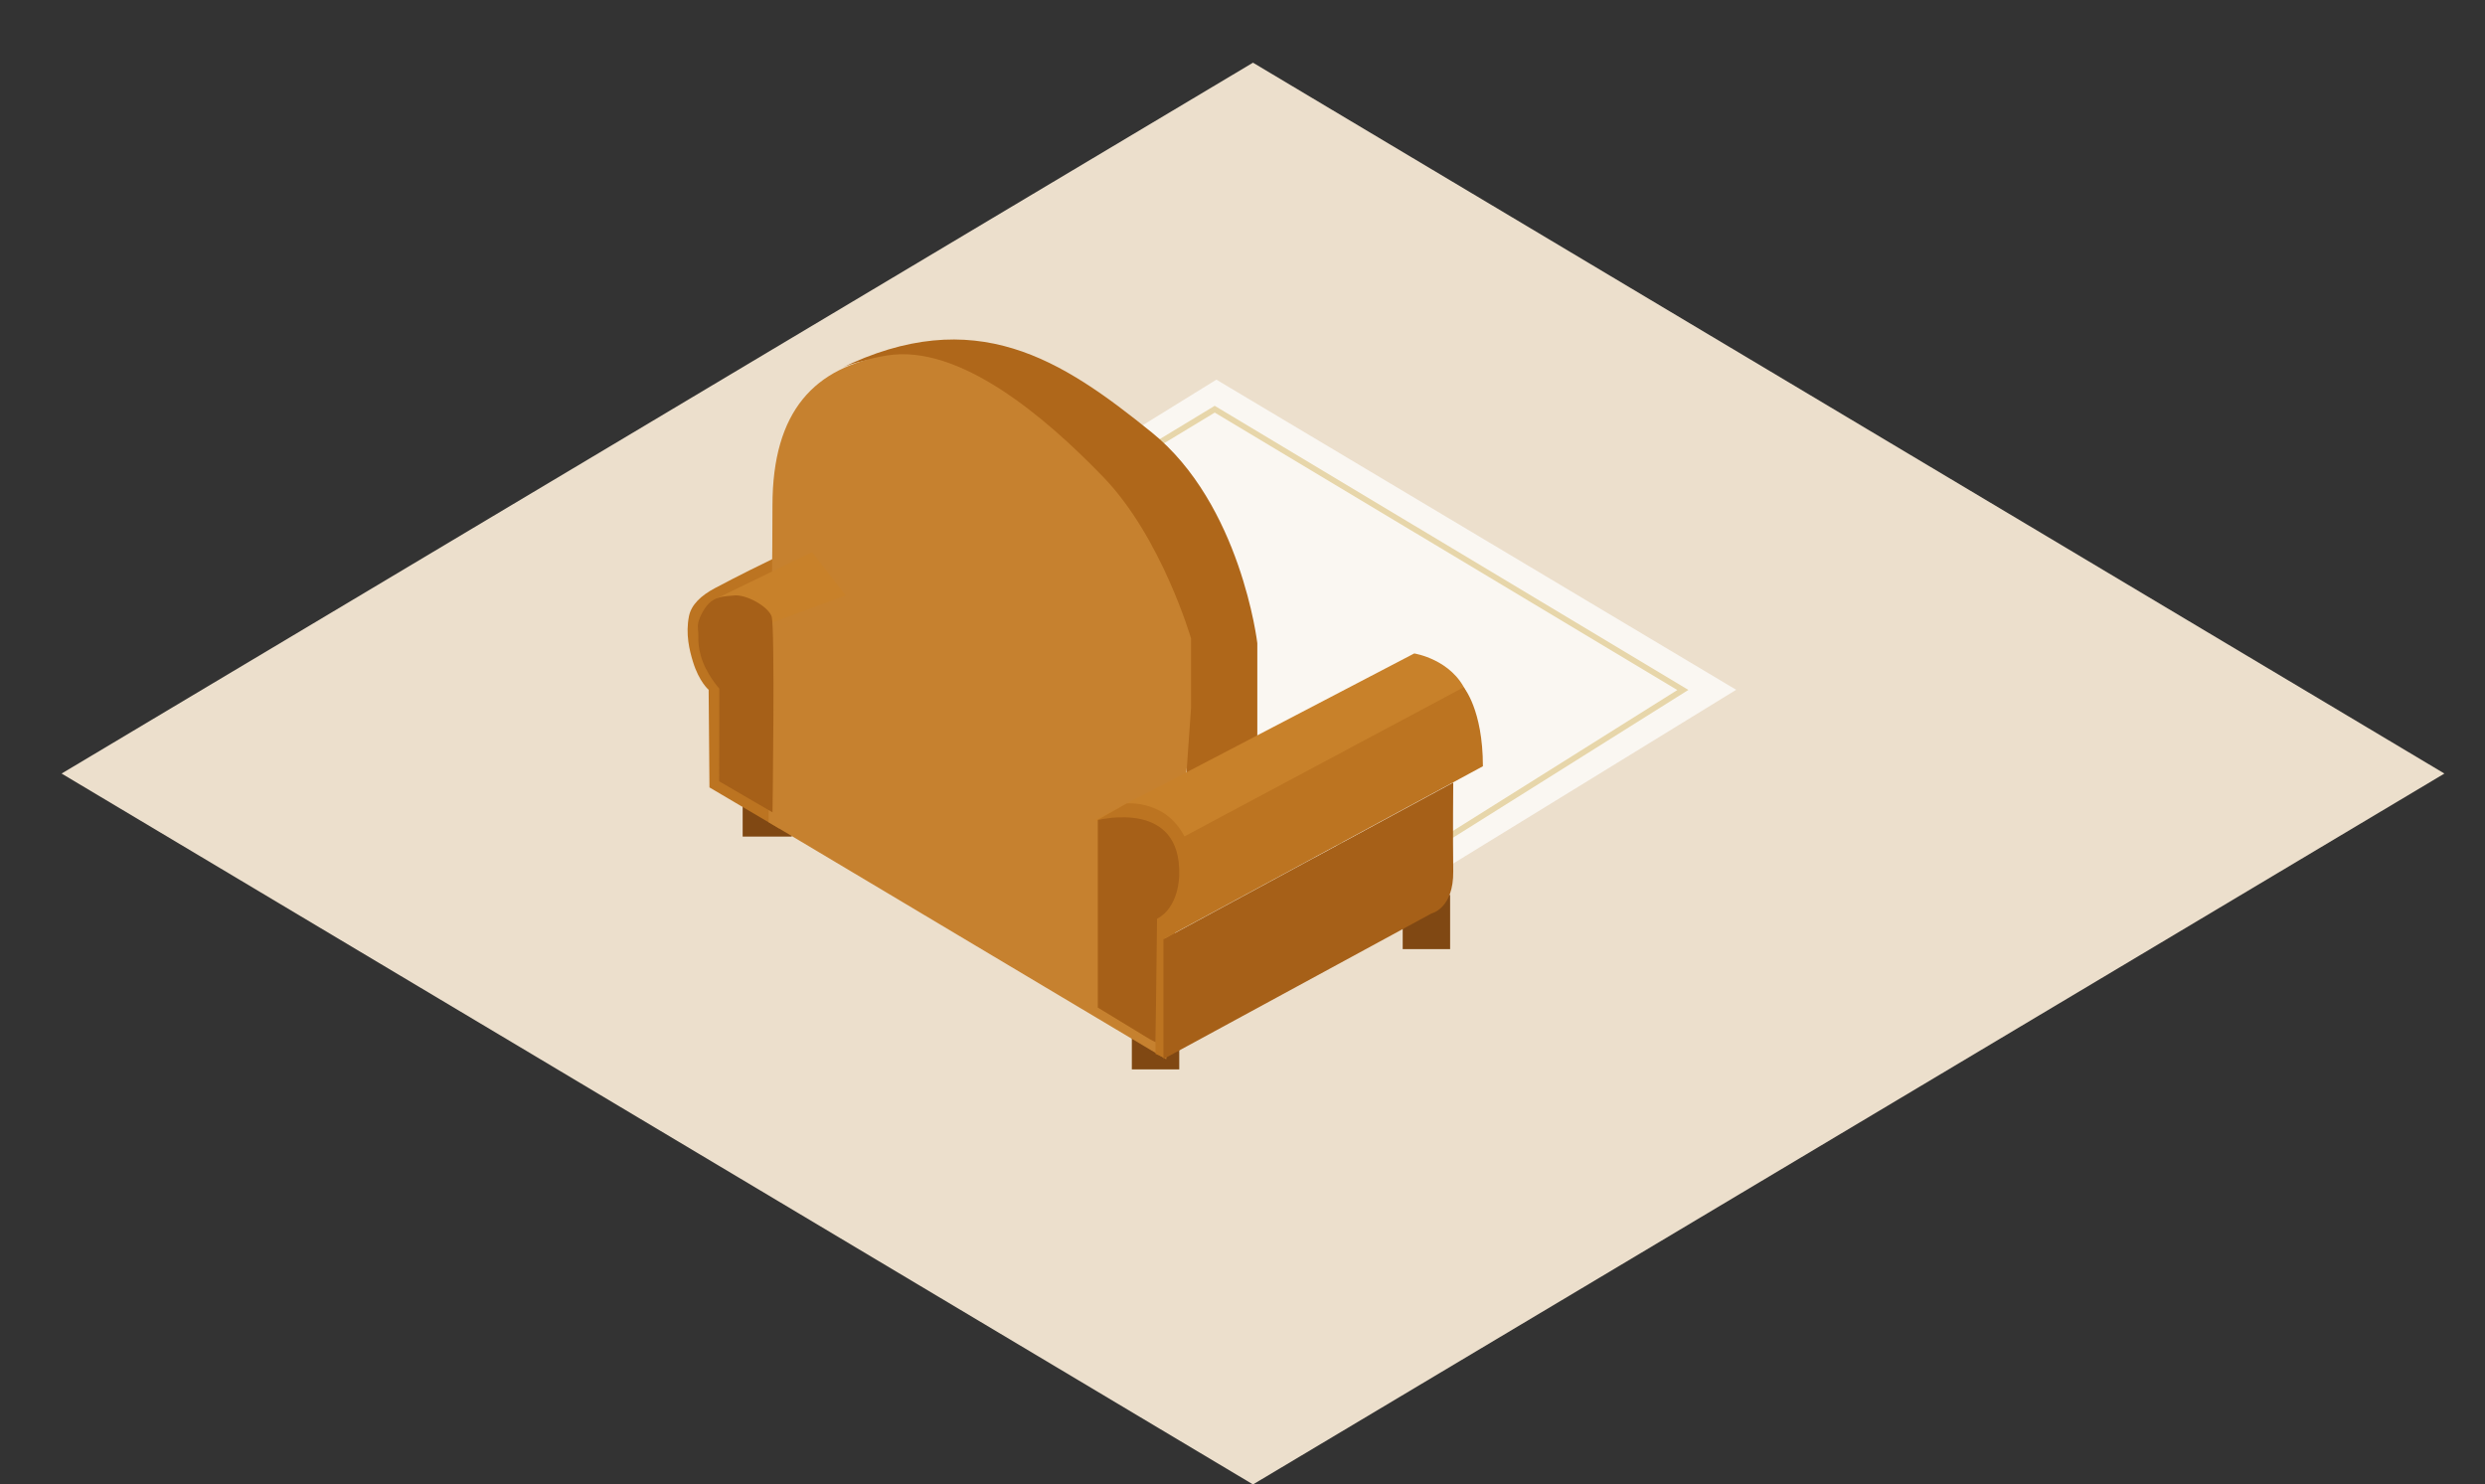 <?xml version="1.0" encoding="UTF-8" standalone="no"?>
<!-- Generator: Adobe Illustrator 16.0.0, SVG Export Plug-In . SVG Version: 6.00 Build 0)  -->

<svg
   xmlns:dc="http://purl.org/dc/elements/1.1/"
   xmlns:cc="http://creativecommons.org/ns#"
   xmlns:rdf="http://www.w3.org/1999/02/22-rdf-syntax-ns#"
   xmlns:svg="http://www.w3.org/2000/svg"
   xmlns="http://www.w3.org/2000/svg"
   xmlns:sodipodi="http://sodipodi.sourceforge.net/DTD/sodipodi-0.dtd"
   xmlns:inkscape="http://www.inkscape.org/namespaces/inkscape"
   version="1.1"
   id="svg2"
   sodipodi:docname="sofa.svg"
   inkscape:version="0.92.2 5c3e80d, 2017-08-06"
   x="0px"
   y="0px"
   width="428.543"
   height="256"
   viewBox="0 0 428.543 256"
   enable-background="new 0 0 430.543 325.295"
   xml:space="preserve"><rect x="0" y="0" width="428.543" height="256" fill="#333333" stroke="none"/><defs
     id="defs3"><inkscape:perspective
       id="perspective2985"
       inkscape:vp_z="744.09448 : 526.18109 : 1"
       inkscape:vp_y="0 : 1000 : 0"
       inkscape:vp_x="0 : 526.18109 : 1"
       sodipodi:type="inkscape:persp3d"
       inkscape:persp3d-origin="372.04724 : 350.78739 : 1" /></defs><sodipodi:namedview
     units="mm"
     fit-margin-left="0"
     fit-margin-top="0"
     showguides="true"
     showgrid="false"
     inkscape:cy="150.5455"
     inkscape:cx="169.11117"
     inkscape:zoom="1.979899"
     borderopacity="1.0"
     bordercolor="#666666"
     pagecolor="#ffffff"
     id="base"
     inkscape:pageshadow="2"
     inkscape:pageopacity="0.0"
     fit-margin-bottom="0"
     fit-margin-right="0"
     inkscape:guide-bbox="true"
     inkscape:window-maximized="0"
     inkscape:window-y="44"
     inkscape:window-x="4"
     inkscape:window-height="855"
     inkscape:window-width="1440"
     inkscape:object-nodes="true"
     inkscape:current-layer="svg2"
     inkscape:document-units="mm" /><path
     id="path3908"
     inkscape:connector-curvature="0"
     d="M 421.543,133.405 216.081,10.811 10.622,133.405 l 205.461,122.595 z"
     style="fill:#ecdfcc" /><g
     id="g41"
     transform="translate(0,-69.295)"><g
       id="g11"><polygon
         points="147.417,173.326 240.025,224.716 299.406,188.254 209.769,134.769 "
         id="polygon7"
         style="fill:#faf7f2" /><polygon
         stroke-miterlimit="10"
         points="209.48,139.863 290.215,188.285 240.029,219.794 154.98,172.863 "
         id="polygon9"
         style="fill:none;stroke:#e7d6aa;stroke-miterlimit:10" /></g><g
       id="g39"><polyline
         points="136.542,211.494 136.542,213.576 128.073,213.576 128.073,207.767   "
         id="polyline13"
         style="fill:#804813" /><polyline
         points="241.898,228.052 241.898,232.972 250.076,232.972 250.076,223.589   "
         id="polyline15"
         style="fill:#804813" /><polyline
         points="195.187,244.332 195.187,253.715 203.365,253.715 203.365,248.797 203.365,247.463   "
         id="polyline17"
         style="fill:#804813" /><path
         d="M 216.826,216.356 V 180.21 c 0,0 -2.803,-23.91 -18.229,-36.364 -15.425,-12.453 -30.383,-22.416 -53.753,-10.959 0,0 11.218,-5.978 25.24,3.487 14.022,9.465 19.631,13.449 26.175,24.906 6.545,11.457 8.414,18.432 8.414,18.432 v 43.648 z"
         id="path19"
         inkscape:connector-curvature="0"
         style="fill:#af671a" /><path
         d="m 134.397,212.195 5.588,-33.907 0.064,-15.84 c 0,0 -8.905,4.101 -16.796,8.297 -2.357,1.255 -4.041,2.834 -4.438,4.814 -0.62,3.1 0.092,5.903 0.685,7.848 1.057,3.467 2.708,4.845 2.708,4.845 l 0.14,16.837"
         id="path21"
         inkscape:connector-curvature="0"
         style="fill:#bc7421" /><path
         d="m 201.119,251.975 -68.581,-40.888 c 0,0 0.674,-38.152 0.674,-54.591 0,-16.439 7.356,-23.91 19.77,-25.903 12.414,-1.992 27.129,10.461 37.243,20.922 10.114,10.461 15.175,27.896 15.175,27.896 v 11.957"
         id="path23"
         inkscape:connector-curvature="0"
         style="fill:#c6812f" /><path
         d="m 188.836,210.716 55.052,-28.729 c 0,0 6.477,1 8.967,6.643 l -51.64,27.729"
         id="path25"
         inkscape:connector-curvature="0"
         style="fill:#c8812a" /><path
         d="m 252.408,187.825 c 0,0 3.322,3.817 3.322,13.615 l -54.876,29.674 v 20.649 l -1.578,-0.729 v -22.401 -12.438"
         id="path27"
         inkscape:connector-curvature="0"
         style="fill:#bc7421" /><path
         d="m 200.635,231.283 v 20.649 l 46.244,-25.113 c 0,0 3.818,-0.829 3.736,-7.305 -0.084,-6.476 0,-15.257 0,-15.257"
         id="path29"
         inkscape:connector-curvature="0"
         style="fill:#a66018" /><path
         d="m 194.29,207.854 c 0,0 7.121,-0.771 10.357,6.452 l -3.041,1.423 c 0,0 -4.222,-6.647 -12.289,-5.04"
         id="path31"
         inkscape:connector-curvature="0"
         style="fill:#bc7421" /><path
         d="m 189.317,242.072 v -31.384 c 0.588,-0.043 14.447,-3.508 14.039,9.595 0,0 0,5.477 -3.818,7.455 l -0.262,21.285 -0.942,-0.48 -9.017,-5.487 z"
         id="path33"
         inkscape:connector-curvature="0"
         style="fill:#a66018" /><polyline
         points="123.662,172.454 140.049,164.518 145.84,171.971 132.299,176.97   "
         id="polyline35"
         style="fill:#c8812a" /><path
         d="m 124.046,188.055 c 0,0 -2.324,-2.565 -3.196,-5.68 -0.37,-1.323 -0.445,-2.419 -0.415,-3.162 0.041,-1.004 -0.214,-1.687 0,-2.615 0.187,-0.81 1.027,-2.692 2.242,-3.61 1.214,-0.92 2.802,-0.873 3.86,-0.996 2.117,-0.25 5.917,1.867 6.529,3.61 0.612,1.743 0.157,33.788 0.157,33.788 l -9.201,-5.354"
         id="path37"
         inkscape:connector-curvature="0"
         style="fill:#a66018" /></g></g></svg>